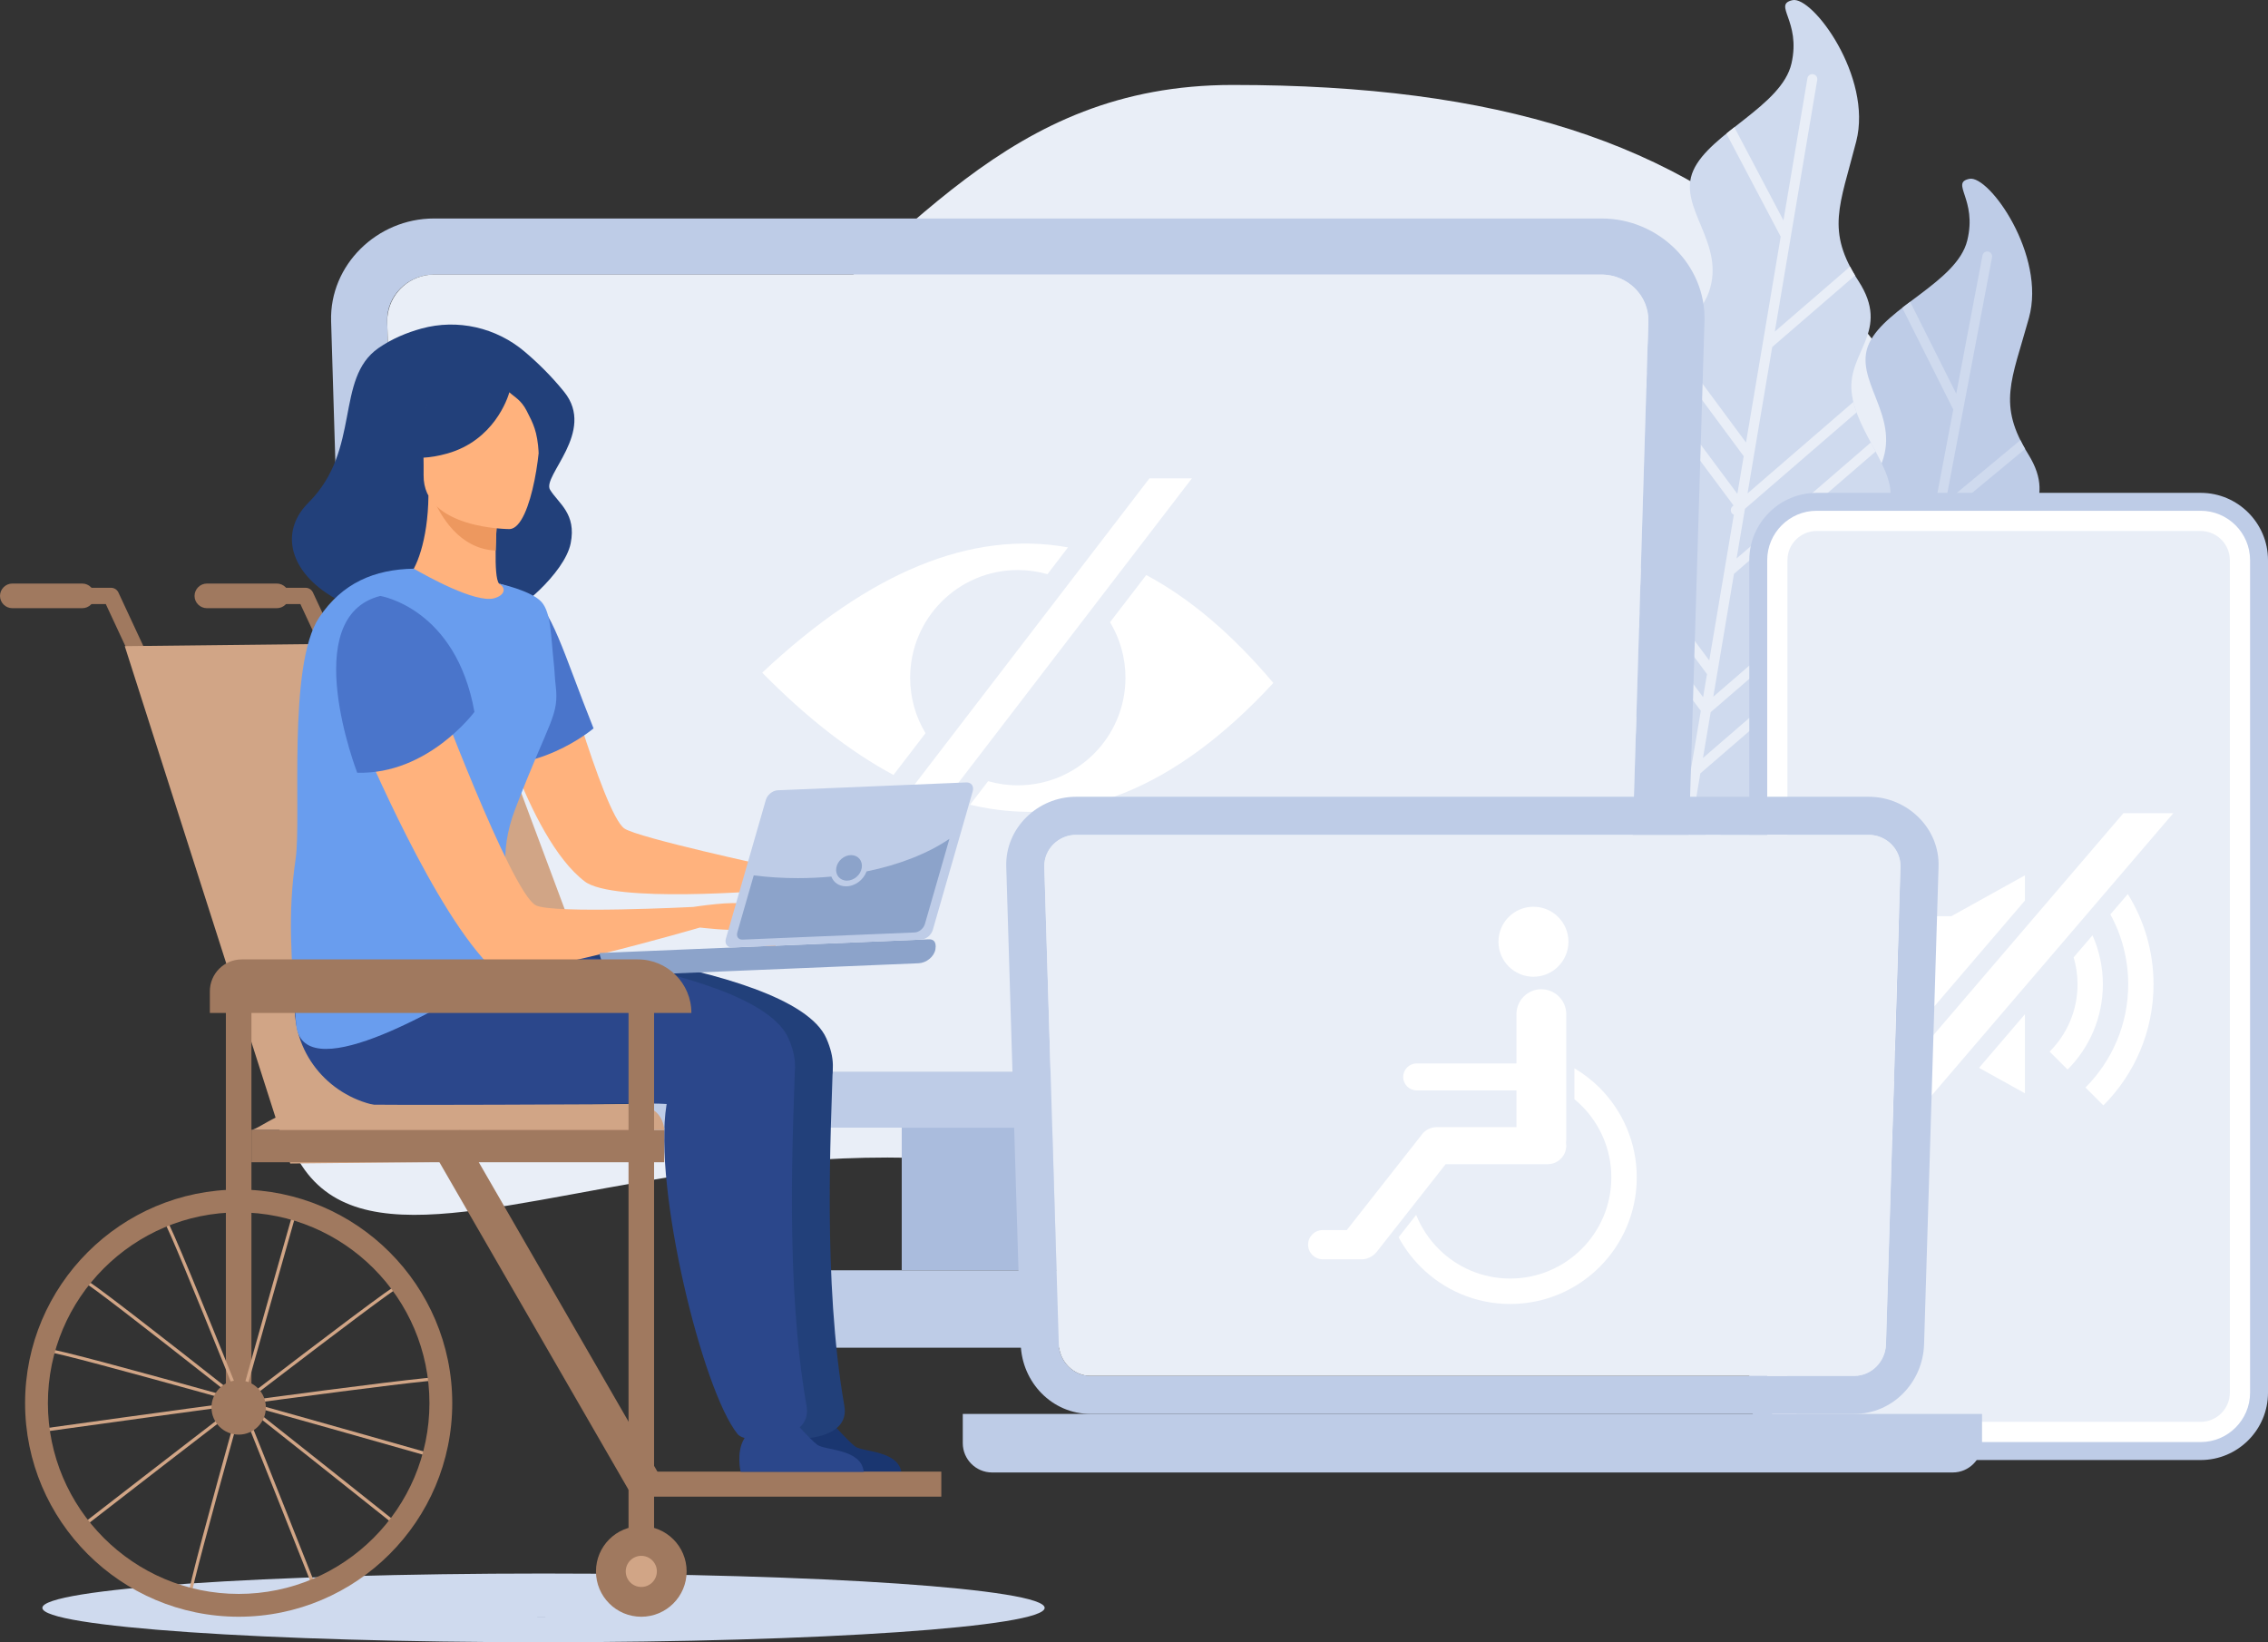 <?xml version="1.0" encoding="UTF-8"?><svg id="a" xmlns="http://www.w3.org/2000/svg" viewBox="0 0 1799.34 1302.92"><rect x="0" y="0" width="1799.34" height="1302.92" fill="#333333" stroke="none"/><path d="M978.06,67.4c-180.77,0-256.95,125.59-387.46,223.18-172.73,129.22-345.46,45.09-373.12,481.65-24.6,388.54,282.56,42.06,715.65,181.25,433.09,139.18,874.19,195.21,743.3-255.09C1545.54,248.08,1398.13,67.4,978.06,67.4h0Zm0,0" style="fill:#e9eef7; fill-rule:evenodd;"/><path d="M1576.53,773.97s52.97-40.8,28.79-112.92c-24.22-72.11,16.8-103.77,24.28-127.89,7.5-24.12-24.75-54.96-27.46-86.62-2.74-31.63,31.63-46.51,7.03-86.11-24.6-39.6-13.31-58.4,.5-108.15,13.81-49.76-31.72-113.64-47.24-110.39-15.51,3.22,6.46,16.08-1.7,48.97-8.17,32.89-64.29,52.66-77.76,81.35-13.43,28.73,24.47,56.6,10.09,94.66-14.41,38.03-77.82,38.6-88.04,74.86-10.18,36.23,35.85,69.05,30.93,106.01-4.92,36.96-42.85,64.29-55.24,95.51-12.36,31.22-35.32,90.88,29.96,145.24,65.3,54.36,165.86-14.51,165.86-14.51h0Zm0,0" style="fill:#becce7; fill-rule:evenodd;"/><path d="M1611.35,690.03c-.22-2.96-.6-6.02-1.1-9.14l-142.65,118.24,7.41-39.1c.06-.16,.09-.32,.09-.47l3.82-20.05,120.77-100.11c-.54-3.09-.98-6.09-1.26-8.99l-117.24,97.18,6.69-35.35,111.59-92.48c.82-4.51,1.92-8.73,3.22-12.74l-112.54,93.3,3.31-17.56c.06-.19,.09-.34,.09-.54l14.57-76.75,111.68-92.61c-1.17-2.3-2.4-4.67-3.59-7.03l-105.82,87.72,7.25-38.34,88.01-72.93c-.92-2.71-1.7-5.42-2.33-8.13l-83.4,69.15,5.46-28.82c.03-.13,.06-.28,.09-.41l15.86-83.75,65.3-54.14c-1.39-2.4-2.62-4.7-3.72-6.97l-59.31,49.16,13.84-73.12c.03-.13,.06-.28,.09-.41l22.89-120.74c.38-2.08-.98-4.1-3.09-4.51-2.11-.38-4.13,.98-4.51,3.09l-20.81,109.67-36.58-72.9c-2.11,1.58-4.19,3.18-6.27,4.76l40.49,80.69-15.64,82.42c-.03,.09-.03,.22-.06,.32l-14.44,76.24-60.19-84.95c-2.3,1.23-4.6,2.43-6.94,3.59l65.15,91.92-5.52,29.04-79.14-110.93c-2.3,1.26-4.54,2.62-6.69,3.97l82.68,115.91-.79,.69c-1.67,1.36-1.89,3.78-.54,5.42,.41,.5,.88,.85,1.42,1.07l-8.13,42.82c0,.13-.03,.25-.06,.38l-13.15,69.31-58.62-82.17c-1.23,2.59-2.62,5.11-4.07,7.6l60.7,85.14-3.37,17.82-65.02-91.13c-1.58,2.21-3.19,4.38-4.83,6.59l67.83,95.07-8.61,45.47c-.03,.13-.03,.22-.06,.35l-2.4,12.58-83.28-116.76c-1.45,2.59-2.8,5.17-3.97,7.79l85.26,119.54-9.11,48.05c-.03,.13-.06,.22-.06,.35l-.03,.16c3.15,.38,6.34,.63,9.52,.73l143.88-119.26Zm0,0" style="fill:#cfdaee; fill-rule:evenodd;"/><path d="M1449.62,646.87s53.38-42.88,27.12-116.2c-26.3-73.28,15.04-106.55,22.2-131.43,7.16-24.85-26.49-55.72-29.93-88.07-3.47-32.32,31.41-48.24,5.39-88.29-25.98-40.05-14.82-59.5-1.73-110.71,13.12-51.21-34.81-115.66-50.64-112.03-15.83,3.63,6.97,16.33-.73,50.17-7.66,33.83-64.7,55.24-77.89,84.92-13.18,29.64,26.24,57.39,12.3,96.65-13.94,39.26-78.86,41.15-88.54,78.45-9.68,37.3,38.09,69.97,33.83,107.87-4.26,37.93-42.5,66.69-54.52,98.92-12.05,32.19-34.28,93.74,33.68,148.04,67.95,54.27,169.45-18.29,169.45-18.29h0Zm0,0" style="fill:#cfdaee; fill-rule:evenodd;"/><path d="M1483.48,560.22c-.28-3.03-.72-6.15-1.29-9.33l-143.53,123.98,6.75-40.14c.06-.19,.06-.35,.1-.54l3.47-20.59,121.56-104.97c-.63-3.15-1.13-6.21-1.51-9.18l-117.96,101.91,6.12-36.32,112.29-96.99c.76-4.6,1.8-8.99,3.06-13.12l-113.29,97.84,3.06-18.04c.03-.19,.06-.35,.09-.54l13.27-78.89,112.41-97.09c-1.26-2.33-2.55-4.73-3.85-7.13l-106.48,91.98,6.62-39.38,88.57-76.5c-1.01-2.74-1.86-5.49-2.56-8.26l-83.94,72.52,4.98-29.64c.03-.13,.06-.28,.06-.41l14.54-86.08,65.71-56.76c-1.48-2.4-2.78-4.76-3.97-7.03l-59.69,51.55,12.68-75.14c.03-.16,.06-.28,.06-.44l20.91-124.05c.38-2.14-1.07-4.19-3.22-4.54-2.18-.38-4.23,1.07-4.57,3.22l-19.01,112.73-38.94-73.88c-2.14,1.67-4.26,3.34-6.34,5.01l43.1,81.76-14.25,84.66c-.03,.13-.06,.25-.06,.35l-13.21,78.33-63.38-85.67c-2.33,1.29-4.7,2.55-7.03,3.82l68.58,92.74-5.04,29.83-83.31-111.91c-2.33,1.36-4.57,2.77-6.75,4.23l87.03,116.92-.82,.69c-1.64,1.45-1.83,3.94-.41,5.61,.41,.47,.92,.82,1.48,1.04l-7.44,44.02c0,.13-.03,.25-.06,.38l-12.01,71.2-61.71-82.9c-1.23,2.68-2.55,5.3-4,7.88l63.92,85.86-3.09,18.32-68.46-91.95c-1.55,2.3-3.15,4.6-4.79,6.87l71.42,95.92-7.88,46.7c-.03,.13-.03,.22-.06,.38l-2.17,12.93-87.69-117.8c-1.45,2.68-2.74,5.36-3.91,8.04l89.77,120.58-8.33,49.41c-.03,.09-.06,.22-.06,.34l-.03,.13c3.25,.34,6.5,.54,9.78,.6l144.76-125.09Zm0,0" style="fill:#e9eef7; fill-rule:evenodd;"/><path d="M431.2,1302.92c-219.56,0-397.59-12.2-397.59-27.28s178.03-27.24,397.59-27.24,397.59,12.2,397.59,27.24-178,27.28-397.59,27.28h0Zm0,0" style="fill:#cfdaee; fill-rule:evenodd;"/><path d="M1270.8,173.35H344.2c-44.84,0-82.87,36.77-81.51,81.51l16.9,558.27c1.36,44.74,36.73,81.51,81.51,81.51h892.76c44.52,0,80.16-36.7,81.51-81.51l16.9-558.27c1.36-44.81-36.67-81.51-81.48-81.51h0Zm-.03,44.52H344.17c-20.34,0-37.59,16.71-36.99,36.99l16.93,558.27c.6,19.99,17,36.99,36.99,36.99h892.76c19.99,0,36.39-16.65,36.99-36.99l16.9-558.27c.63-20.34-16.62-36.99-36.99-36.99h0Zm0,0" style="fill:#becce7; fill-rule:evenodd;"/><rect x="715.4" y="894.65" width="182.25" height="113.17" style="fill:#aabcdd;"/><path d="M715.4,1007.81h-98.03c-4.92,0-7.76,4.23-8.92,8.93l-10.88,43.58c-1.17,4.73,4.07,8.92,8.92,8.92h400.08c4.83,0,10.09-4.16,8.89-8.92l-10.88-43.58c-1.17-4.76-4-8.93-8.89-8.93h-280.29Zm0,0" style="fill:#becce7; fill-rule:evenodd;"/><path d="M307.18,254.86c0-17.82,12.74-32.76,29.58-36.23l.88-.16v-.03l.88-.13,1.83-.25,.95-.09,1.89-.13h928.49l1.89,.13,1.83,.19h.03l.92,.16c17.69,2.71,31.37,18.1,31.37,36.55l-16.93,558.27c-.6,20.34-17,36.99-36.99,36.99H361.04c-19.99,0-36.39-17-36.99-36.99l-16.87-558.27Zm0,0" style="fill:#e9eef7; fill-rule:evenodd;"/><path d="M1441.17,391.02h304.82c29.39,0,53.35,24,53.35,53.35v660.59c0,29.39-23.96,53.38-53.35,53.38h-304.82c-29.36,0-53.35-24-53.35-53.38V444.37c0-29.36,24-53.35,53.35-53.35h0Zm0,0" style="fill:#becce7; fill-rule:evenodd;"/><path d="M1441.17,405.24h304.82c21.5,0,39.13,17.63,39.13,39.13v660.59c0,21.54-17.63,39.13-39.13,39.13h-304.82c-21.5,0-39.13-17.59-39.13-39.13V444.37c0-21.5,17.63-39.13,39.13-39.13h0Zm0,0" style="fill:#fff; fill-rule:evenodd;"/><path d="M1441.17,421.29h304.82c12.67,0,23.08,10.4,23.08,23.08v660.59c0,12.71-10.41,23.08-23.08,23.08h-304.82c-12.68,0-23.08-10.38-23.08-23.08V444.37c0-12.68,10.41-23.08,23.08-23.08h0Zm0,0" style="fill:#e9eef7; fill-rule:evenodd;"/><path d="M1572.47,1121.77H763.83v23.24c0,12.74,10.44,23.21,23.21,23.21h762.22c12.77,0,23.21-10.47,23.21-23.21v-23.24Zm0,0" style="fill:#becce7; fill-rule:evenodd;"/><path d="M945.61,379.51l-236.96,308.98h-33.71l236.99-308.98h33.68Zm-64.96,114.11c7.76,12.86,12.24,27.94,12.24,44.05,0,47.14-38.25,85.39-85.42,85.39-8.17,0-16.05-1.17-23.55-3.28l-14.31,18.67c82.74,19.74,162.96-12.46,240.62-96.61-32.7-38.69-66.31-67.23-100.84-85.61l-28.73,37.4Zm-158.57,44.05c0-47.17,38.25-85.42,85.39-85.42,8.17,0,16.08,1.17,23.55,3.31l16.3-21.28c-76.59-13.78-157.47,19.36-242.61,99.42,35.16,35.69,69.84,62.75,104.15,81.13l25.41-33.14c-7.76-12.87-12.2-27.94-12.2-44.02h0Zm0,0" style="fill:#fff; fill-rule:evenodd;"/><path d="M438.61,500.21s39.73,145.71,56.82,157.15c11.04,7.41,117.14,30.36,117.14,30.36,0,0,31.28-3.94,36.04-.63,4.76,3.34,23.93,23.08,25.35,27.25,1.42,4.16,2.93,12.11-.5,11.6-3.44-.54-21.54-18.48-28.29-17.25-6.27,1.17-26.93-2.18-29.92-2.68-8.73,.76-128.78,10.56-151.38-6.72-46.35-35.41-76.46-154.22-81.13-166.49-4.73-12.27,25.73-46.16,55.87-32.6h0Zm0,0" style="fill:#ffb27d; fill-rule:evenodd;"/><path d="M470.9,577.88s-47.17,40.2-101.53,25.89c0,0-18.54-131.2,49.66-132.47,18.45,9.33,28.19,47.58,51.87,106.58h0Zm0,0" style="fill:#4a75cb; fill-rule:evenodd;"/><path d="M265.94,529.73c-2.43,0-4.79-1.39-5.87-3.75l-21.76-46.73h-72.21c-3.56,0-6.46-2.9-6.46-6.46s2.9-6.46,6.46-6.46h76.31c2.52,0,4.79,1.45,5.86,3.72l23.52,50.48c1.48,3.22,.1,7.09-3.15,8.58-.88,.41-1.8,.63-2.71,.63h0Zm0,0" style="fill:#a0795f; fill-rule:evenodd;"/><path d="M219.62,482.52h-55.47c-5.39,0-9.81-4.38-9.81-9.74s4.41-9.81,9.81-9.81h55.47c5.36,0,9.77,4.42,9.77,9.81s-4.41,9.74-9.77,9.74h0Zm0,0" style="fill:#a0795f; fill-rule:evenodd;"/><path d="M111.56,529.73c-2.43,0-4.76-1.39-5.87-3.75l-21.76-46.73H11.73c-3.56,0-6.46-2.9-6.46-6.46s2.9-6.46,6.46-6.46H88.07c2.52,0,4.79,1.45,5.87,3.72l23.49,50.48c1.51,3.22,.09,7.09-3.12,8.58-.88,.41-1.83,.63-2.74,.63h0Zm0,0" style="fill:#a0795f; fill-rule:evenodd;"/><path d="M429.43,1282.68c-1.64,0-3.31,0-4.98-.06h9.96c-1.67,.06-3.31,.06-4.98,.06h0Zm0,0" style="fill:#2c3655; fill-rule:evenodd;"/><path d="M65.24,482.52H9.78c-5.36,0-9.78-4.38-9.78-9.74s4.42-9.81,9.78-9.81h55.46c5.39,0,9.78,4.42,9.78,9.81s-4.38,9.74-9.78,9.74h0Zm0,0" style="fill:#a0795f; fill-rule:evenodd;"/><path d="M522.2,920.12l-291.92,3L98.98,512.64l269.98-3,153.24,410.48Zm0,0" style="fill:#d1a586; fill-rule:evenodd;"/><path d="M715.3,1169.07h-97.69s-3.66-15.58,2.74-26.17c5.68-9.4,3.5-14.72-.69-22.48,4.41,1.8,10.15,3.44,16.46,3.09,4.86-.28,10-2.49,14.54-5.11,4.19,4.79,22.2,25.19,27.81,29.23,6.4,4.61,34.87,2.96,36.83,21.44h0Zm0,0" style="fill:#1a3670; fill-rule:evenodd;"/><path d="M264.87,811.78c6.49,39.13,41.21,67.32,80.85,66.85,49.19-.6,121.05-1.58,147.38-2.58,55.84-2.08,76.78,.16,76.62,1.73-2.49,23.46-4.54,13.43,21.44,11.64,0,0,91.98-2.62,64.48-65.52-27.53-62.94-288.83-82.55-311.94-79.81-19.64,2.3-88.92,7.1-78.83,67.7h0Zm0,0" style="fill:#22407a; fill-rule:evenodd;"/><path d="M660.62,848.58c-1.17,44.46-8.07,167.75,9.24,266.73,4.38,25.1-31.63,25.89-31.88,25.92-6.84,.82-18.86,1.42-22.86-3.56-27.78-34.5-67.01-194.52-56.35-260.99,5.2-32.41,37.49-31.85,63.6-43.77,16.05-7.38,38.72-2.02,38.25,15.67h0Zm0,0" style="fill:#22407a; fill-rule:evenodd;"/><rect x="179.2" y="782.2" width="20.28" height="338.09" style="fill:#a0795f;"/><path d="M334.4,260.66c28.6-7.85,59.31-.82,81.89,18.38,10,8.45,21,19.11,31.31,31.88,25.51,31.63-17.85,66.85-11.19,77.66,6.65,10.85,21.09,18.86,16.33,42.54-4.76,23.65-43.23,56.25-56.25,58.33-132.06,21.28-193.92-48.62-151.79-90.65,42.16-42.03,20.72-98.29,55.5-122.6,10.75-7.5,22.77-12.39,34.21-15.55h0Zm0,0" style="fill:#22407a; fill-rule:evenodd;"/><path d="M432.33,519.67c-10.53,8.26-23.96,15.32-41.02,20.31-63.98,18.73-91.98-34.65-103.46-71.73,8.55-5.55,16.81-7.13,21.57-8.01,4.64-.82,9.56-1.45,13.62-1.89,6.97-5.99,16.49-29.45,16.87-65.02l3.09,.63,51.9,11.07s-1.42,16.37-1.67,31.78c-.19,12.08,.32,23.55,2.74,26.23,3.59,1.01,6.78,2.11,6.78,2.11,.79,1.14,.82,.63,.57,.25,.76,1.07,16.15,23.37,29.01,54.27h0Zm0,0" style="fill:#ffb27d; fill-rule:evenodd;"/><path d="M394.91,405.02s-1.42,16.37-1.67,31.78c-29.1-1.23-44.14-28.03-50.23-42.82l51.9,11.04Zm0,0" style="fill:#ed985f; fill-rule:evenodd;"/><path d="M404.43,419.77s-68.93,.16-68.36-42.79c.57-42.91-7.98-71.8,36.07-73.72,44.02-1.92,52.38,14.57,55.65,28.95,3.31,14.38-5.42,86.4-23.37,87.56h0Zm0,0" style="fill:#ffb27d; fill-rule:evenodd;"/><path d="M426.09,308.31c-10.47-13.05-18.54-10.34-23.11-6.53-37.4-21.22-62.09,9.05-62.09,9.05-5.04,30.71-27.53,48.05-27.53,48.05,0,0,12.74,9.05,41.53,.91,36.83-10.41,47.77-43.48,49.22-48.56,4.16,3.85,9.36,6.12,13.75,14.73,5.2,10.18,8.45,16.11,9.52,33.3,0,0,14.41-31.34-1.29-50.96h0Zm0,0" style="fill:#22407a; fill-rule:evenodd;"/><rect x="501.8" y="1167.55" width="245" height="19.86" style="fill:#a0795f;"/><path d="M234.85,811.78c6.53,39.13,41.21,67.32,80.85,66.85,49.19-.6,121.05-1.58,147.38-2.58,55.81-2.08,76.81,.16,76.62,1.73-2.49,23.46-4.57,13.43,21.44,11.64,0,0,91.98-2.62,64.45-65.52-27.5-62.94-288.8-82.55-311.91-79.81-19.61,2.3-88.89,7.1-78.83,67.7h0Zm0,0" style="fill:#2b478b; fill-rule:evenodd;"/><path d="M234.57,681.17c4.7-32.04-6.72-153.34,18.6-191.24,18.35-27.4,43.77-38.22,75.11-38.75,10.09,5.74,48.56,27.34,63.63,23.52,.16-.06,.44-.13,.82-.25,7.1-2.21,9.49-7.41,3.25-11.41,0,0,25.7,5.55,33.68,14.6,7.69,8.7,7.35,27.4,9.78,49.41,.6,5.45,.69,10.94,1.36,16.4,3.03,24.75-4.95,27.43-32.23,98.88-13.34,34.91-7.1,62.81,1.8,81.38,8.01,16.65,2.4,36.64-13.21,46.51-53.86,34.09-158.58,93.43-162.3,41.56-3.72-52.6-6.75-86.37-.28-130.61h0Zm0,0" style="fill:#699dee; fill-rule:evenodd;"/><path d="M343.04,540.89s61.99,166.33,81.95,177.3c12.9,7.06,124.96,1.36,124.96,1.36,0,0,34.68-5.33,39.38-1.92,4.7,3.41,23.52,23.49,24.85,27.69,1.36,4.19,2.71,12.17-.73,11.57-3.44-.57-21.41-20.56-28.19-19.42-6.78,1.1-29.99-1.58-29.99-1.58,0,0-152.11,44.33-163.71,33.36-46.79-44.46-100.52-173.87-106.93-186.92-6.4-13.09,23.84-53.45,58.4-41.43h0Zm0,0" style="fill:#ffb27d; fill-rule:evenodd;"/><path d="M685.28,1167.77h-97.69s-3.66-15.61,2.74-26.2c5.68-9.37,3.53-14.73-.69-22.48,4.42,1.83,10.15,3.47,16.46,3.09,4.86-.28,10.03-2.49,14.54-5.11,4.19,4.79,22.2,25.2,27.84,29.23,6.37,4.6,34.84,2.96,36.8,21.47h0Zm0,0" style="fill:#2b478b; fill-rule:evenodd;"/><path d="M630.61,848.58c-1.17,44.46-8.07,167.75,9.24,266.73,4.41,25.1-31.63,25.89-31.88,25.92-6.84,.82-18.86,1.42-22.86-3.56-27.78-34.5-67-194.52-56.35-260.99,5.2-32.41,37.49-31.85,63.6-43.77,16.05-7.38,38.72-2.02,38.25,15.67h0Zm0,0" style="fill:#2b478b; fill-rule:evenodd;"/><path d="M376.4,564.82s-36.83,49.85-92.99,48.24c0,0-47.83-123.54,18.29-140.25,0,0,60,9.49,74.7,92.01h0Zm0,0" style="fill:#4a75cb; fill-rule:evenodd;"/><rect x="199.47" y="896.35" width="327.49" height="25.75" style="fill:#a0795f;"/><path d="M501.8,1187.42l23.43-13.53-160.24-277.54-23.43,13.5,160.25,277.58Zm0,0" style="fill:#a0795f; fill-rule:evenodd;"/><path d="M199.47,896.35c5.99,0,28.73-21.44,64.39-20.31,35.69,1.17,234.79-.06,234.79-.06,0,0,25.98-2.71,28.41,20.34l-327.58,.03Zm0,0" style="fill:#d1a586; fill-rule:evenodd;"/><rect x="498.65" y="791.66" width="20.27" height="423.61" style="fill:#a0795f;"/><path d="M149.56,1265.46c-1.51-6.78,74.82-275.12,83.53-305.7l2.49,.73c-23.4,82.11-84,296.94-83.47,304.47l-2.55,.5Zm0,0" style="fill:#d1a586; fill-rule:evenodd;"/><path d="M39.13,1070.47c6.75-1.48,275.08,74.86,305.67,83.56l-.73,2.49c-82.11-23.43-296.94-84-304.47-83.5l-.47-2.55Zm0,0" style="fill:#d1a586; fill-rule:evenodd;"/><path d="M67.23,1014.88c6.81,1.2,224.98,175.1,249.83,194.93l-1.61,2.02c-66.75-53.26-241.6-191.97-248.75-194.43l.54-2.52Zm0,0" style="fill:#d1a586; fill-rule:evenodd;"/><path d="M351.01,1092.57c-6.46-2.43-282.81,36.07-314.28,40.46l.35,2.58c84.57-11.82,305.7-42.13,313.11-40.58l.82-2.46Zm0,0" style="fill:#d1a586; fill-rule:evenodd;"/><path d="M131.99,967.58c5.3,4.45,107.93,263.89,119.63,293.47l-2.43,.95c-31.37-79.43-113.92-286.78-118.91-292.46l1.7-1.95Zm0,0" style="fill:#d1a586; fill-rule:evenodd;"/><path d="M316.93,1018.22c-6.84,1.13-227.31,172.1-252.44,191.59l1.61,2.05c67.45-52.38,244.12-188.75,251.31-191.08l-.47-2.55Zm0,0" style="fill:#d1a586; fill-rule:evenodd;"/><path d="M167.78,1116.66c0-11.92,9.65-21.57,21.57-21.57s21.57,9.65,21.57,21.57-9.65,21.54-21.57,21.54-21.57-9.65-21.57-21.54h0Zm0,0" style="fill:#a0795f; fill-rule:evenodd;"/><path d="M38,1113.22c0,83.46,67.89,151.35,151.35,151.35s151.35-67.89,151.35-151.35-67.89-151.35-151.35-151.35-151.35,67.92-151.35,151.35h0Zm-18.1,0c0-93.43,76.02-169.45,169.45-169.45s169.45,76.02,169.45,169.45-76.02,169.45-169.45,169.45-169.45-76.02-169.45-169.45h0Zm0,0" style="fill:#a0795f; fill-rule:evenodd;"/><path d="M544.75,1246.7c0-19.87-16.11-35.95-35.98-35.95s-35.95,16.08-35.95,35.95,16.08,35.98,35.95,35.98,35.98-16.11,35.98-35.98h0Zm0,0" style="fill:#a0795f; fill-rule:evenodd;"/><path d="M496.44,1246.7c0-6.81,5.52-12.33,12.33-12.33s12.36,5.52,12.36,12.33-5.52,12.36-12.36,12.36-12.33-5.52-12.33-12.36h0Zm0,0" style="fill:#d1a586; fill-rule:evenodd;"/><path d="M728.64,764.23l-231.63,9.65c-11.92,.5-19.39-6.15-21.44-17.78l260.8-10.85h.73c2.49-.1,6.21,1.01,5.01,8.01-1.07,5.8-7.13,10.72-13.46,10.97h0Zm0,0" style="fill:#8ca3ca; fill-rule:evenodd;"/><path d="M766.6,620.76l-149.68,6.24c-3.97,.19-8.17,3.59-9.33,7.63l-31.69,110.05c-1.17,4.04,1.14,7.19,5.11,7.03l149.68-6.24c3.97-.16,8.17-3.6,9.33-7.63l31.69-110.05c1.17-4-1.13-7.19-5.11-7.03h0Zm0,0" style="fill:#becce7; fill-rule:evenodd;"/><path d="M753.24,665.5l-19.49,67.67c-.98,3.38-4.54,6.46-8.07,6.62l-136.56,5.68c-3.47,.16-5.08-2.59-4.16-5.77l13.02-45.19c11.23,1.42,22.95,2.18,35.03,2.18,9.05,0,17.91-.44,26.55-1.23,1.7,4.61,6.05,7.73,11.63,7.73,7.13,0,13.87-5.08,16.3-11.82,26.14-5.33,48.81-14.35,65.75-25.86h0Zm0,0" style="fill:#8ca3ca; fill-rule:evenodd;"/><path d="M675.23,678.43c-5.58,0-10.85,4.54-11.76,10.12-.91,5.61,2.87,10.12,8.45,10.12s10.88-4.51,11.76-10.12c.91-5.58-2.87-10.12-8.45-10.12h0Zm0,0" style="fill:#8ca3ca; fill-rule:evenodd;"/><path d="M166.49,803.64h382.04c0-23.46-19.01-42.47-42.47-42.47H191.78c-13.97,0-25.29,11.35-25.29,25.32v17.15Zm0,0" style="fill:#a0795f; fill-rule:evenodd;"/><path d="M1724.23,645.16l-221.7,259h-39.6l221.7-259h39.6Zm-176.14,81.76l58.4-32.45v20.02l-102.26,119.44c-3.63-1.7-6.18-5.42-6.18-9.71v-86.59c0-5.9,4.82-10.72,10.72-10.72h39.32Zm58.4,77.76v62.72l-36.39-20.21,36.39-42.5Zm48.05,58.11c20.94-20.97,33.9-49.88,33.9-81.86,0-20.09-5.14-39.01-14.16-55.46l13.84-16.14c12.93,20.78,20.4,45.34,20.4,71.61,0,37.52-15.2,71.48-39.79,96.05l-14.19-14.19Zm-28.44-28.44c13.65-13.68,22.14-32.54,22.14-53.41,0-7.44-1.1-14.63-3.09-21.41l14.95-17.47c5.3,11.89,8.23,25.04,8.23,38.88,0,26.42-10.69,50.32-28,67.63l-14.22-14.22Zm0,0" style="fill:#fff; fill-rule:evenodd;"/><path d="M1482.66,632.14H853.66c-30.43,0-56.25,24.94-55.34,55.34l11.48,378.98c.95,30.37,24.94,55.31,55.34,55.31h606.04c30.21,0,54.39-24.88,55.31-55.31l11.48-378.98c.95-30.43-24.88-55.34-55.31-55.34h0Zm0,30.24H853.66c-13.81,0-25.54,11.32-25.13,25.1l11.51,378.98c.38,13.56,11.54,25.1,25.1,25.1h606.01c13.59,0,24.72-11.29,25.13-25.1l11.48-378.98c.41-13.81-11.29-25.1-25.1-25.1h0Zm0,0" style="fill:#becce7; fill-rule:evenodd;"/><path d="M828.53,687.48c0-12.08,8.67-22.23,20.08-24.59l.6-.13,.6-.09,.63-.09,.6-.06h.03l1.26-.13h631.58l1.89,.19,.6,.09h.03c12.01,1.86,21.28,12.3,21.28,24.82l-11.48,378.98c-.41,13.78-11.54,25.1-25.13,25.1H865.11c-13.56,0-24.69-11.54-25.1-25.1l-11.48-378.98Zm0,0" style="fill:#e9eef7; fill-rule:evenodd;"/><path d="M1222.84,784.85c10.88,0,19.77,8.89,19.77,19.77v99.29c0,.92-.09,1.8-.19,2.71,.13,.75,.19,1.54,.19,2.33,0,8.07-6.62,14.69-14.69,14.69h-81.01l-54.68,69.56c-2.02,2.55-4.82,4.42-7.88,5.3-1.13,.38-2.4,.6-3.69,.6h-31.28c-6.37,0-11.6-5.2-11.6-11.6s5.24-11.6,11.6-11.6h19.14c.19-.28,.41-.57,.63-.85l58.87-74.89,.06-.06v-.06c2.68-3.53,6.94-5.8,11.7-5.8h63.32v-29.17h-79.18c-5.9,0-10.69-4.79-10.69-10.66s4.79-10.69,10.69-10.69h79.18v-39.17c0-10.85,8.89-19.74,19.74-19.74v.03Zm26.23,62.69c7.35,4.35,14.06,9.58,20.05,15.54,18.16,18.22,29.42,43.33,29.42,71.04s-11.26,52.85-29.42,71.01c-18.16,18.16-43.29,29.42-71.01,29.42s-52.82-11.25-70.98-29.42c-6.94-6.9-12.87-14.85-17.53-23.52l13.94-17.75c4.07,10.22,10.18,19.36,17.82,26.99,14.5,14.54,34.56,23.52,56.76,23.52s42.22-8.99,56.73-23.52c14.54-14.5,23.52-34.59,23.52-56.73s-8.99-42.25-23.49-56.79c-1.83-1.83-3.78-3.59-5.8-5.23v-24.56Zm-32.48-128.15c15.32,0,27.75,12.42,27.75,27.75s-12.42,27.78-27.75,27.78-27.78-12.42-27.78-27.78,12.46-27.75,27.78-27.75h0Zm0,0" style="fill:#fff; fill-rule:evenodd;"/></svg>